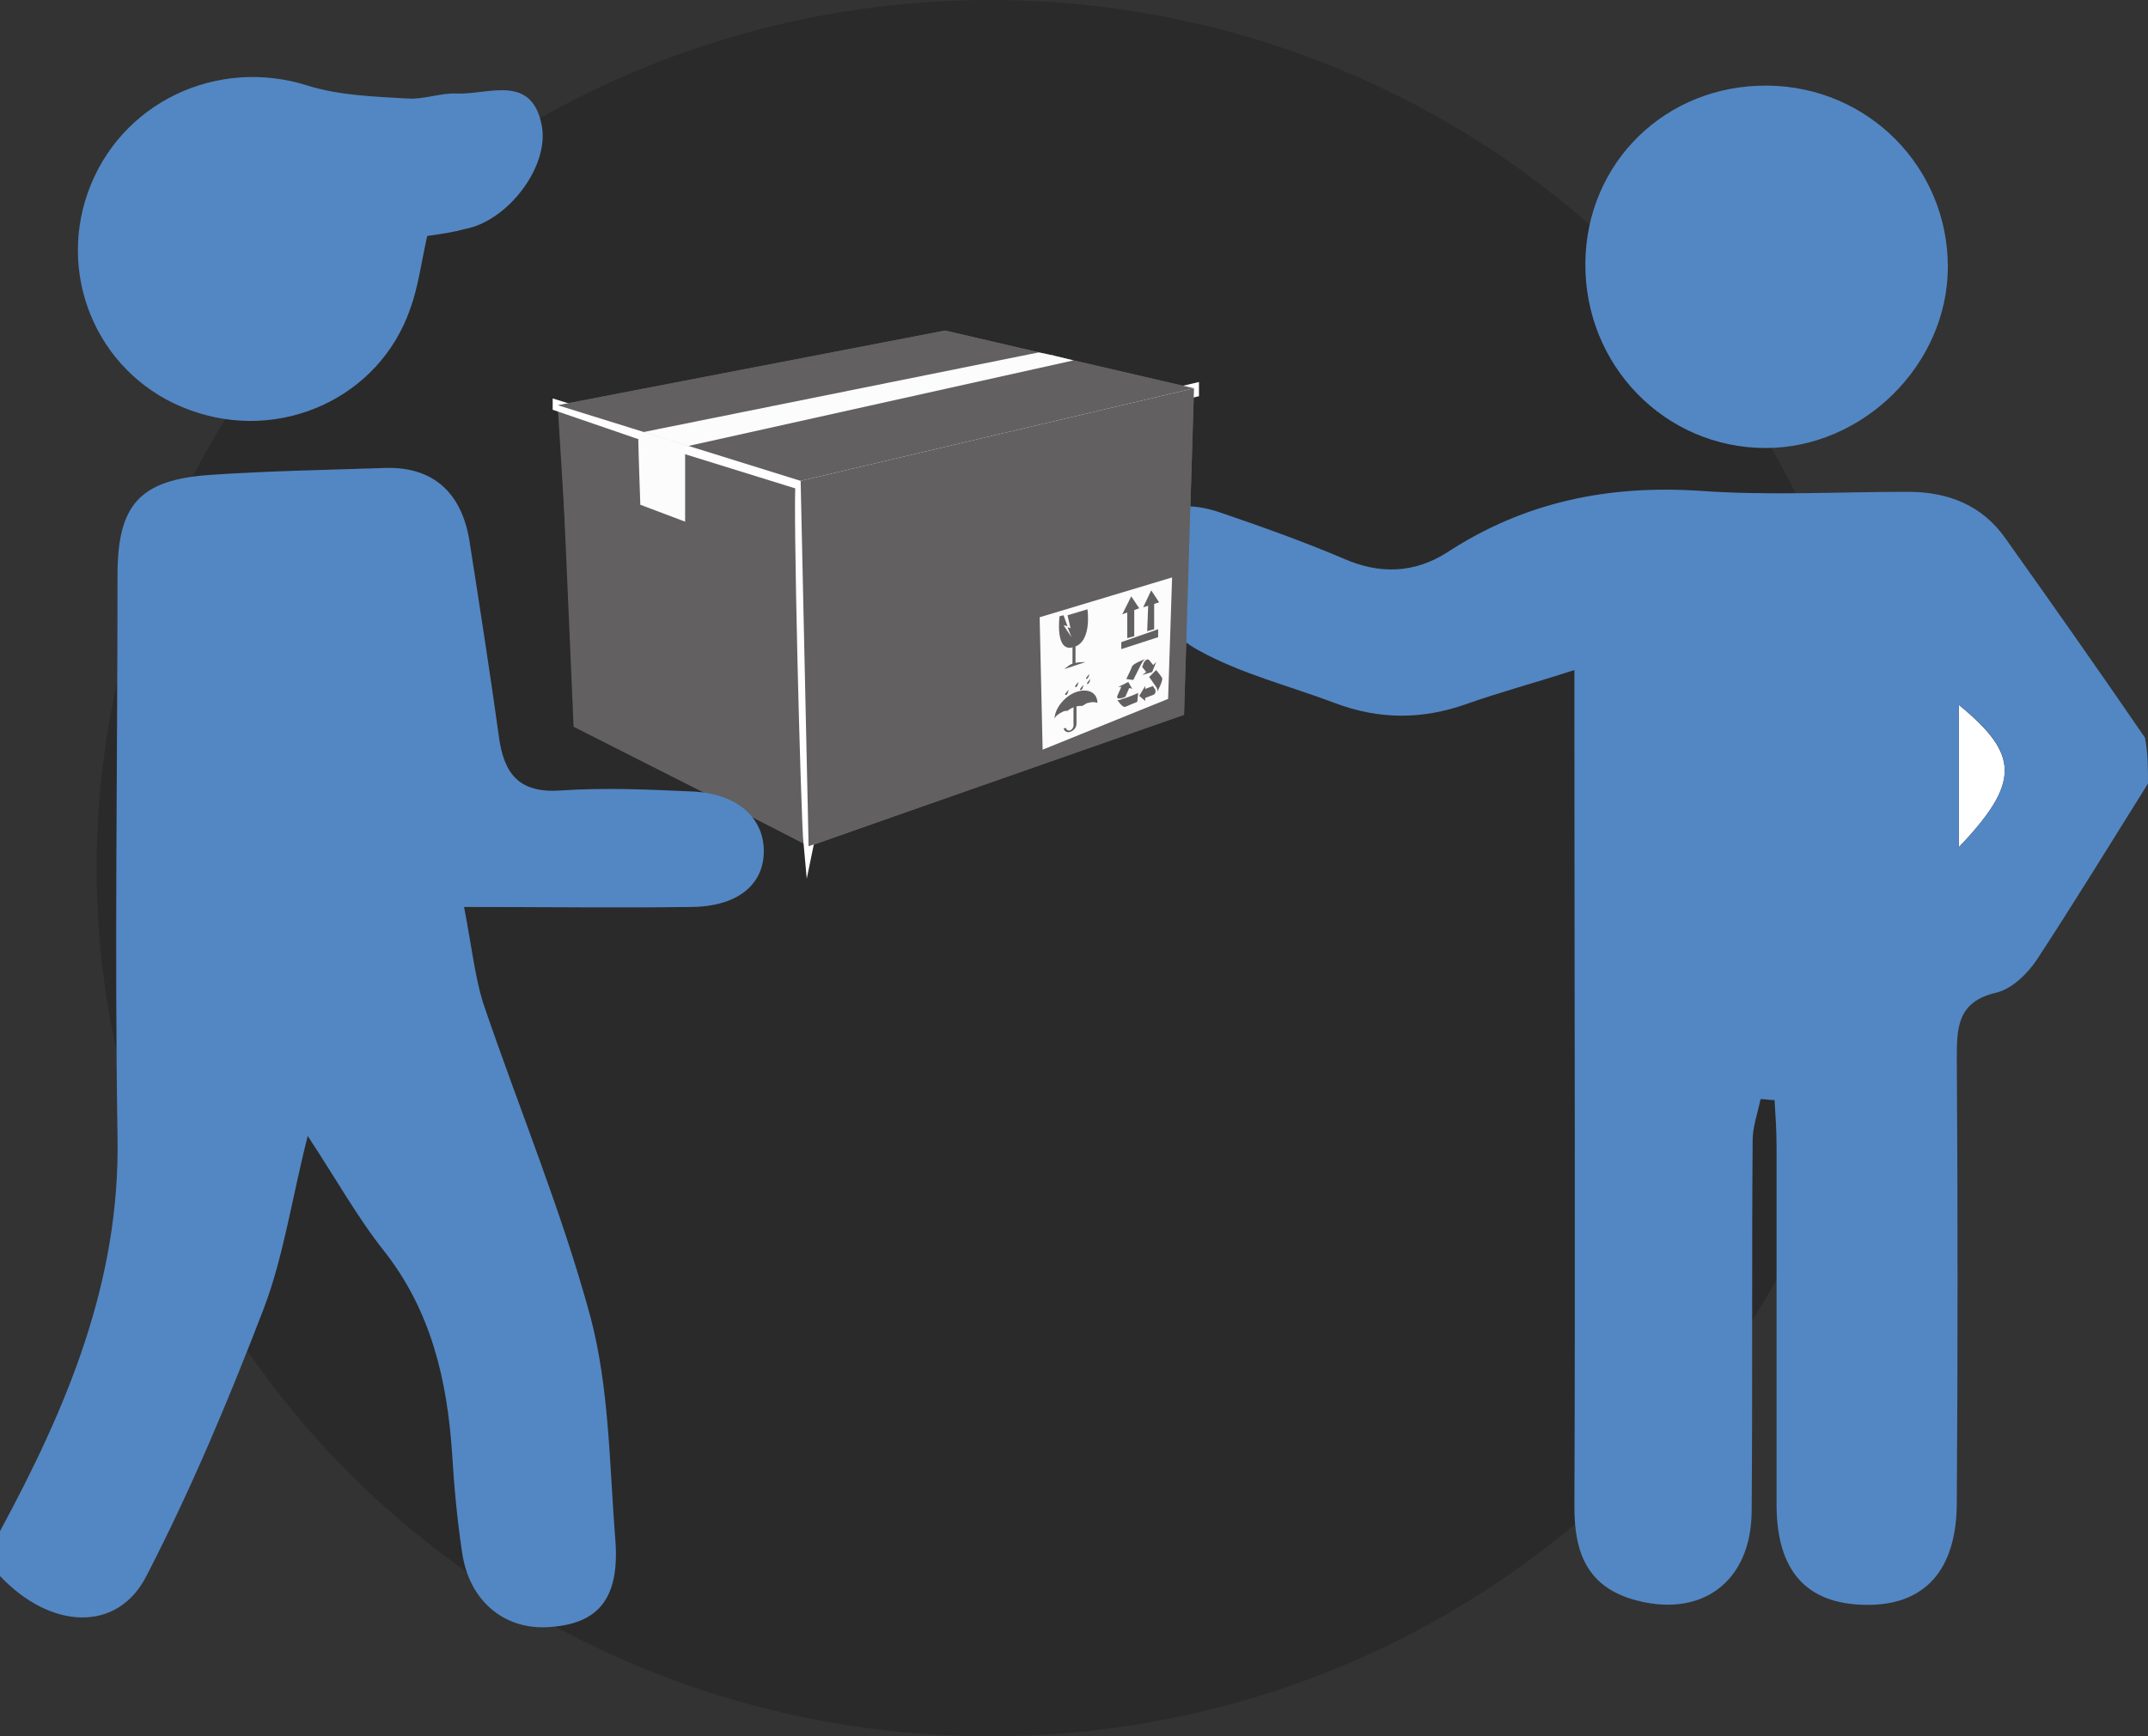 <?xml version="1.0" encoding="utf-8"?>
<!-- Generator: Adobe Illustrator 19.0.0, SVG Export Plug-In . SVG Version: 6.00 Build 0)  -->
<svg version="1.1" id="Capa_1" xmlns="http://www.w3.org/2000/svg" xmlns:xlink="http://www.w3.org/1999/xlink" x="0px" y="0px"
	 viewBox="0 0 215.7 174.4" style="enable-background:new 0 0 215.7 174.4;" xml:space="preserve">
<rect x="0" y="0" width="215.7" height="174.4" fill="#333333" stroke="none"/>
<style type="text/css">
	.st0{opacity:0.18;fill:#030104;enable-background:new    ;}
	.st1{fill:#FFFFFF;}
	.st2{fill:#626060;}
	.st3{fill:#626060;stroke:#FFFFFF;stroke-miterlimit:10;}
	.st4{fill:#5387C3;}
	.st5{opacity:0;fill:#030104;stroke:#FFFFFF;stroke-miterlimit:10;enable-background:new    ;}
	.st6{fill:#FCFCFC;}
</style>
<ellipse class="st0" cx="99.4" cy="87.2" rx="89.7" ry="87.2"/>
<path class="st1" d="M30.5,26.6c-2.8-0.4-4.5-1.8-4.4-4.7c0-2.7,1.5-4.2,4.2-4.3c2.9-0.1,4.6,1.5,4.7,4.3
	C35,24.8,33.2,26.2,30.5,26.6z"/>
<path class="st1" d="M196.7,85.1c0-5.2,0-9.7,0-14.3C202.8,75.8,202.9,78.6,196.7,85.1z"/>
<g>
	<polygon class="st2" points="94.9,33.4 56.2,40.9 57.6,73 81.3,85 118.6,71.8 119.6,39.3 	"/>
</g>
<polygon class="st2" points="94.9,33.2 56,40.7 58,73 81.2,85 118.9,71.8 119.9,39 "/>
<path class="st2" d="M64.7,43.4l-0.2,0c-0.2,0.1-0.3,0.1-0.3,0.2l1.7,0.6l2.9,0.9c0-0.1,0.1-0.2,0.3-0.2L64.7,43.4z"/>
<path class="st3" d="M81.2,85c0.3-1.4-0.7-32.6-0.8-36.6C80.1,49.8,80.9,81.9,81.2,85z"/>
<polygon class="st3" points="119.9,39.4 80.4,48.7 80.4,48.3 119.9,39 "/>
<polygon class="st3" points="80.4,48.3 56,40.7 56,40.8 65.9,44.2 80.4,48.7 "/>
<path class="st2" d="M66.9,44.1l39-8.4c-0.1,0-0.1,0-0.2-0.1l-39,8.4L66.9,44.1z"/>
<g>
	<path class="st4" d="M215.7,78.7c-3.7,5.9-7.3,11.8-11.1,17.6c-0.9,1.4-2.5,3-4.1,3.4c-4,0.9-4,3.6-4,6.7c0.1,14.8,0.1,29.7,0,44.5
		c0,6.8-3.2,10.4-9.2,10.3c-5.9-0.1-8.9-3.4-8.9-10.1c0-12,0-23.9,0-35.9c0-1.6-0.1-3.1-0.2-4.7c-0.5,0-0.9-0.1-1.4-0.1
		c-0.3,1.4-0.8,2.8-0.8,4.1c-0.1,12.4,0,24.8-0.1,37.2c0,7.3-5.2,11-12.1,8.9c-4.5-1.4-5.7-4.8-5.7-9.2c0.1-26.2,0-52.4,0-78.5
		c0-1.6,0-3.3,0-5.6c-4,1.3-7.4,2.2-10.8,3.4c-4.5,1.6-8.8,1.6-13.3-0.1c-4.5-1.7-9.3-2.9-13.5-5.2c-2.5-1.3-5.1-4.1-5.9-6.7
		c-1.9-6.1,2-9.3,8-7.2c4.1,1.4,8.3,2.9,12.3,4.6c3.6,1.6,7.1,1.5,10.4-0.6c7.8-5.1,16.2-6.8,25.4-6.2c6.9,0.5,13.9,0.1,20.9,0.1
		c4.1,0,7.5,1.4,9.8,4.7c4.7,6.6,9.4,13.3,14,20C215.7,75.7,215.7,77.2,215.7,78.7z M196.7,85.1c6.2-6.5,6.1-9.4,0-14.3
		C196.7,75.4,196.7,79.9,196.7,85.1z"/>
	<path class="st4" d="M177.5,8.6c10.1,0.1,18.1,8.2,18.1,18.2c0,9.8-8.5,18.2-18.3,18.2c-10.1,0-18.2-8.3-18.1-18.6
		C159.3,16.3,167.3,8.5,177.5,8.6z"/>
	<g>
		<polygon class="st5" points="56,40.7 57.6,73 81.2,85 80.4,48.3 		"/>
		<polygon class="st2" points="80.4,48.3 119.9,39 118.9,71.8 81.2,85 		"/>
		<polygon class="st2" points="56,40.7 94.9,33.2 119.9,39 80.4,48.3 		"/>
		<path class="st6" d="M64.6,43.4l4.5,1.4l38.7-8.6c-1.2-0.3-2.4-0.6-3.5-0.8L64.6,43.4z"/>
		<path class="st6" d="M64.6,43.4c-0.4,0.2-0.5,0.2-0.5,0.9c0,0.7,0.2,6.4,0.2,6.4l4.5,1.7c0,0,0-6.3,0-6.7c0-0.4,0-0.8,0.3-0.9
			L64.6,43.4z"/>
		<g>
			<polygon class="st6" points="117.3,70.2 104.7,75.3 104.4,62 117.7,58 			"/>
			<polygon class="st6" points="104.7,68.6 117.4,64.2 117.4,64.3 104.7,68.8 			"/>
			<polygon class="st6" points="111.4,60 111.3,72.5 111.1,72.6 111.3,60 			"/>
		</g>
		<g>
			<g>
				<path class="st2" d="M114.3,69.6c0,0-1.1,0.5-1.6,0.6c-0.4,0.2-0.5,0.1-0.5,0.1s0.5,0.8,0.8,0.7c0.2-0.1,1.2-0.5,1.2-0.5
					L114.3,69.6z"/>
				<g>
					<path class="st2" d="M113.7,69.2l-0.4-0.7l-1,0.5l0.3,0l-0.4,0.9c-0.1,0.3,0.2,0.3,0.5,0.2c0.1,0,0.2-0.1,0.3-0.1l0,0l0,0
						l0.4-0.9L113.7,69.2z"/>
				</g>
				<path class="st2" d="M115.4,68c0,0,0.5,0.7,0.7,1c0.2,0.3,0.1,0.5,0.1,0.5s0.6-1.1,0.5-1.4c-0.1-0.2-0.6-0.8-0.6-0.8L115.4,68z"
					/>
				<g>
					<path class="st2" d="M115,68.9l-0.6,1l0.6,0.5v-0.3l0.8-0.3c0.3-0.1,0.3-0.5,0.1-0.7c0,0-0.1-0.1-0.1-0.2l0,0l0,0l-0.8,0.3
						L115,68.9z"/>
				</g>
				<path class="st2" d="M113.8,68.3c0,0,0.6-1.2,0.8-1.6c0.2-0.4,0.4-0.5,0.4-0.5s-1.1,0.4-1.3,0.7c-0.1,0.3-0.6,1.3-0.6,1.3
					L113.8,68.3z"/>
				<g>
					<path class="st2" d="M114.7,67.8l1-0.3l0.4-1l-0.3,0.3l-0.4-0.5c-0.2-0.2-0.5,0.1-0.6,0.4c0,0.1-0.1,0.2-0.1,0.3l0,0l0,0
						l0.4,0.5L114.7,67.8z"/>
				</g>
			</g>
			<g>
				<polygon class="st2" points="108,66.6 107.7,66.7 107.7,65 108,64.9 				"/>
				<path class="st2" d="M106.9,67.2l2.1-0.7c0,0-0.7,0-1.1,0.1C107.4,66.7,106.9,67.2,106.9,67.2z"/>
				<path class="st2" d="M109.2,61.2l-2,0.6l0.3,1.3l-0.3-0.1l0.4,1l-0.8-1.2l0.4,0.1l-0.4-1.1l-0.4,0.1c0,0-0.5,3.7,1.4,3.1
					C109.7,64.5,109.2,61.2,109.2,61.2z"/>
			</g>
			<g>
				<polygon class="st2" points="116.3,64 112.6,65.2 112.6,64.5 116.3,63.2 				"/>
				<g>
					<polygon class="st2" points="113.9,63.9 113.2,64.1 113.2,61.4 113.9,61.2 					"/>
					<polygon class="st2" points="112.7,61.7 113.6,59.9 114.4,61.1 					"/>
				</g>
				<g>
					<polygon class="st2" points="115.9,63.2 115.2,63.4 115.3,60.8 115.9,60.6 					"/>
					<polygon class="st2" points="114.8,61 115.6,59.3 116.4,60.5 					"/>
				</g>
			</g>
			<g>
				<g>
					<path class="st2" d="M107.8,70.3c0,0,0,2.4,0,2.6c0,0.3-0.5,0.8-0.8,0.2l-0.2,0.1c0,0,0.2,0.5,0.7,0.3c0.5-0.2,0.6-0.6,0.6-0.8
						s0-2.6,0-2.6L107.8,70.3z"/>
					<path class="st2" d="M106.7,71.5c0.2-0.1,0.3-0.1,0.5-0.1c0.2-0.2,0.5-0.3,0.7-0.4c0.3-0.1,0.6-0.1,0.8-0.1
						c0.2-0.1,0.4-0.3,0.6-0.3c0.3-0.1,0.6-0.1,0.9,0v0c0-1-0.9-1.5-2.1-1.1c-1.2,0.4-2.2,1.7-2.2,2.7c0,0,0,0,0,0
						C106,71.9,106.3,71.7,106.7,71.5z"/>
				</g>
				<g>
					<path class="st2" d="M107.3,69.3c0,0-0.5,0.5-0.3,0.5C107.2,69.9,107.3,69.3,107.3,69.3z"/>
					<path class="st2" d="M108.3,68.5c0,0-0.5,0.5-0.3,0.5C108.2,69.1,108.3,68.5,108.3,68.5z"/>
					<path class="st2" d="M109.4,67.7c0,0-0.5,0.5-0.3,0.5C109.3,68.2,109.4,67.7,109.4,67.7z"/>
					<path class="st2" d="M109.5,68.2c0,0-0.5,0.5-0.3,0.5C109.4,68.7,109.5,68.2,109.5,68.2z"/>
					<path class="st2" d="M108.8,68.8c0,0-0.5,0.5-0.3,0.5C108.7,69.4,108.8,68.8,108.8,68.8z"/>
				</g>
			</g>
		</g>
	</g>
	<path class="st4" d="M42.9,23.7c-0.6,2.7-0.9,5.1-1.7,7.3C38.1,40,28.1,44.5,19.1,41.2C10.2,38,5.7,28.3,8.8,19.4
		c3.2-9.1,13-13.7,22.1-10.8c3.2,1,6.7,1.1,10.1,1.3c1.6,0.1,3.3-0.6,4.9-0.5c3.2,0.1,7.5-2,8.5,3.2c0.8,4.1-3.4,9.6-7.7,10.4
		C45.6,23.3,44.4,23.5,42.9,23.7z"/>
	<path class="st4" d="M0,153.8c6.7-12.4,12.1-25.1,11.8-39.7c-0.3-18.8,0-37.5,0-56.3c0-7.1,2.2-9.6,9.3-10.1
		c5.9-0.4,11.8-0.5,17.7-0.7c4.8-0.1,7.7,2.6,8.4,7.7c1,6.4,2,12.8,2.9,19.3c0.5,3.7,2,5.7,6.2,5.4c4.4-0.3,8.8-0.1,13.2,0.1
		c4.5,0.2,7.2,2.6,7.2,6c0,3.4-2.7,5.6-7.4,5.6c-7.2,0.1-14.4,0-22.7,0c0.8,4.2,1.1,7,1.9,9.6c3.6,10.6,7.9,20.9,10.8,31.6
		c1.9,7.2,1.9,15,2.5,22.5c0.4,5.6-1.6,8.2-6.3,8.6c-4.7,0.5-8.4-2.5-9.1-7.5c-0.5-3.3-0.8-6.6-1-9.9c-0.5-7.4-2.1-14.3-6.8-20.3
		c-2.7-3.4-4.8-7.2-7.7-11.6c-1.6,6.3-2.4,12-4.4,17.3c-3.5,9.1-7.3,18.2-11.8,26.9c-2.9,5.7-9.6,5.4-14.7,0
		C0,156.8,0,155.3,0,153.8z"/>
</g>
</svg>

